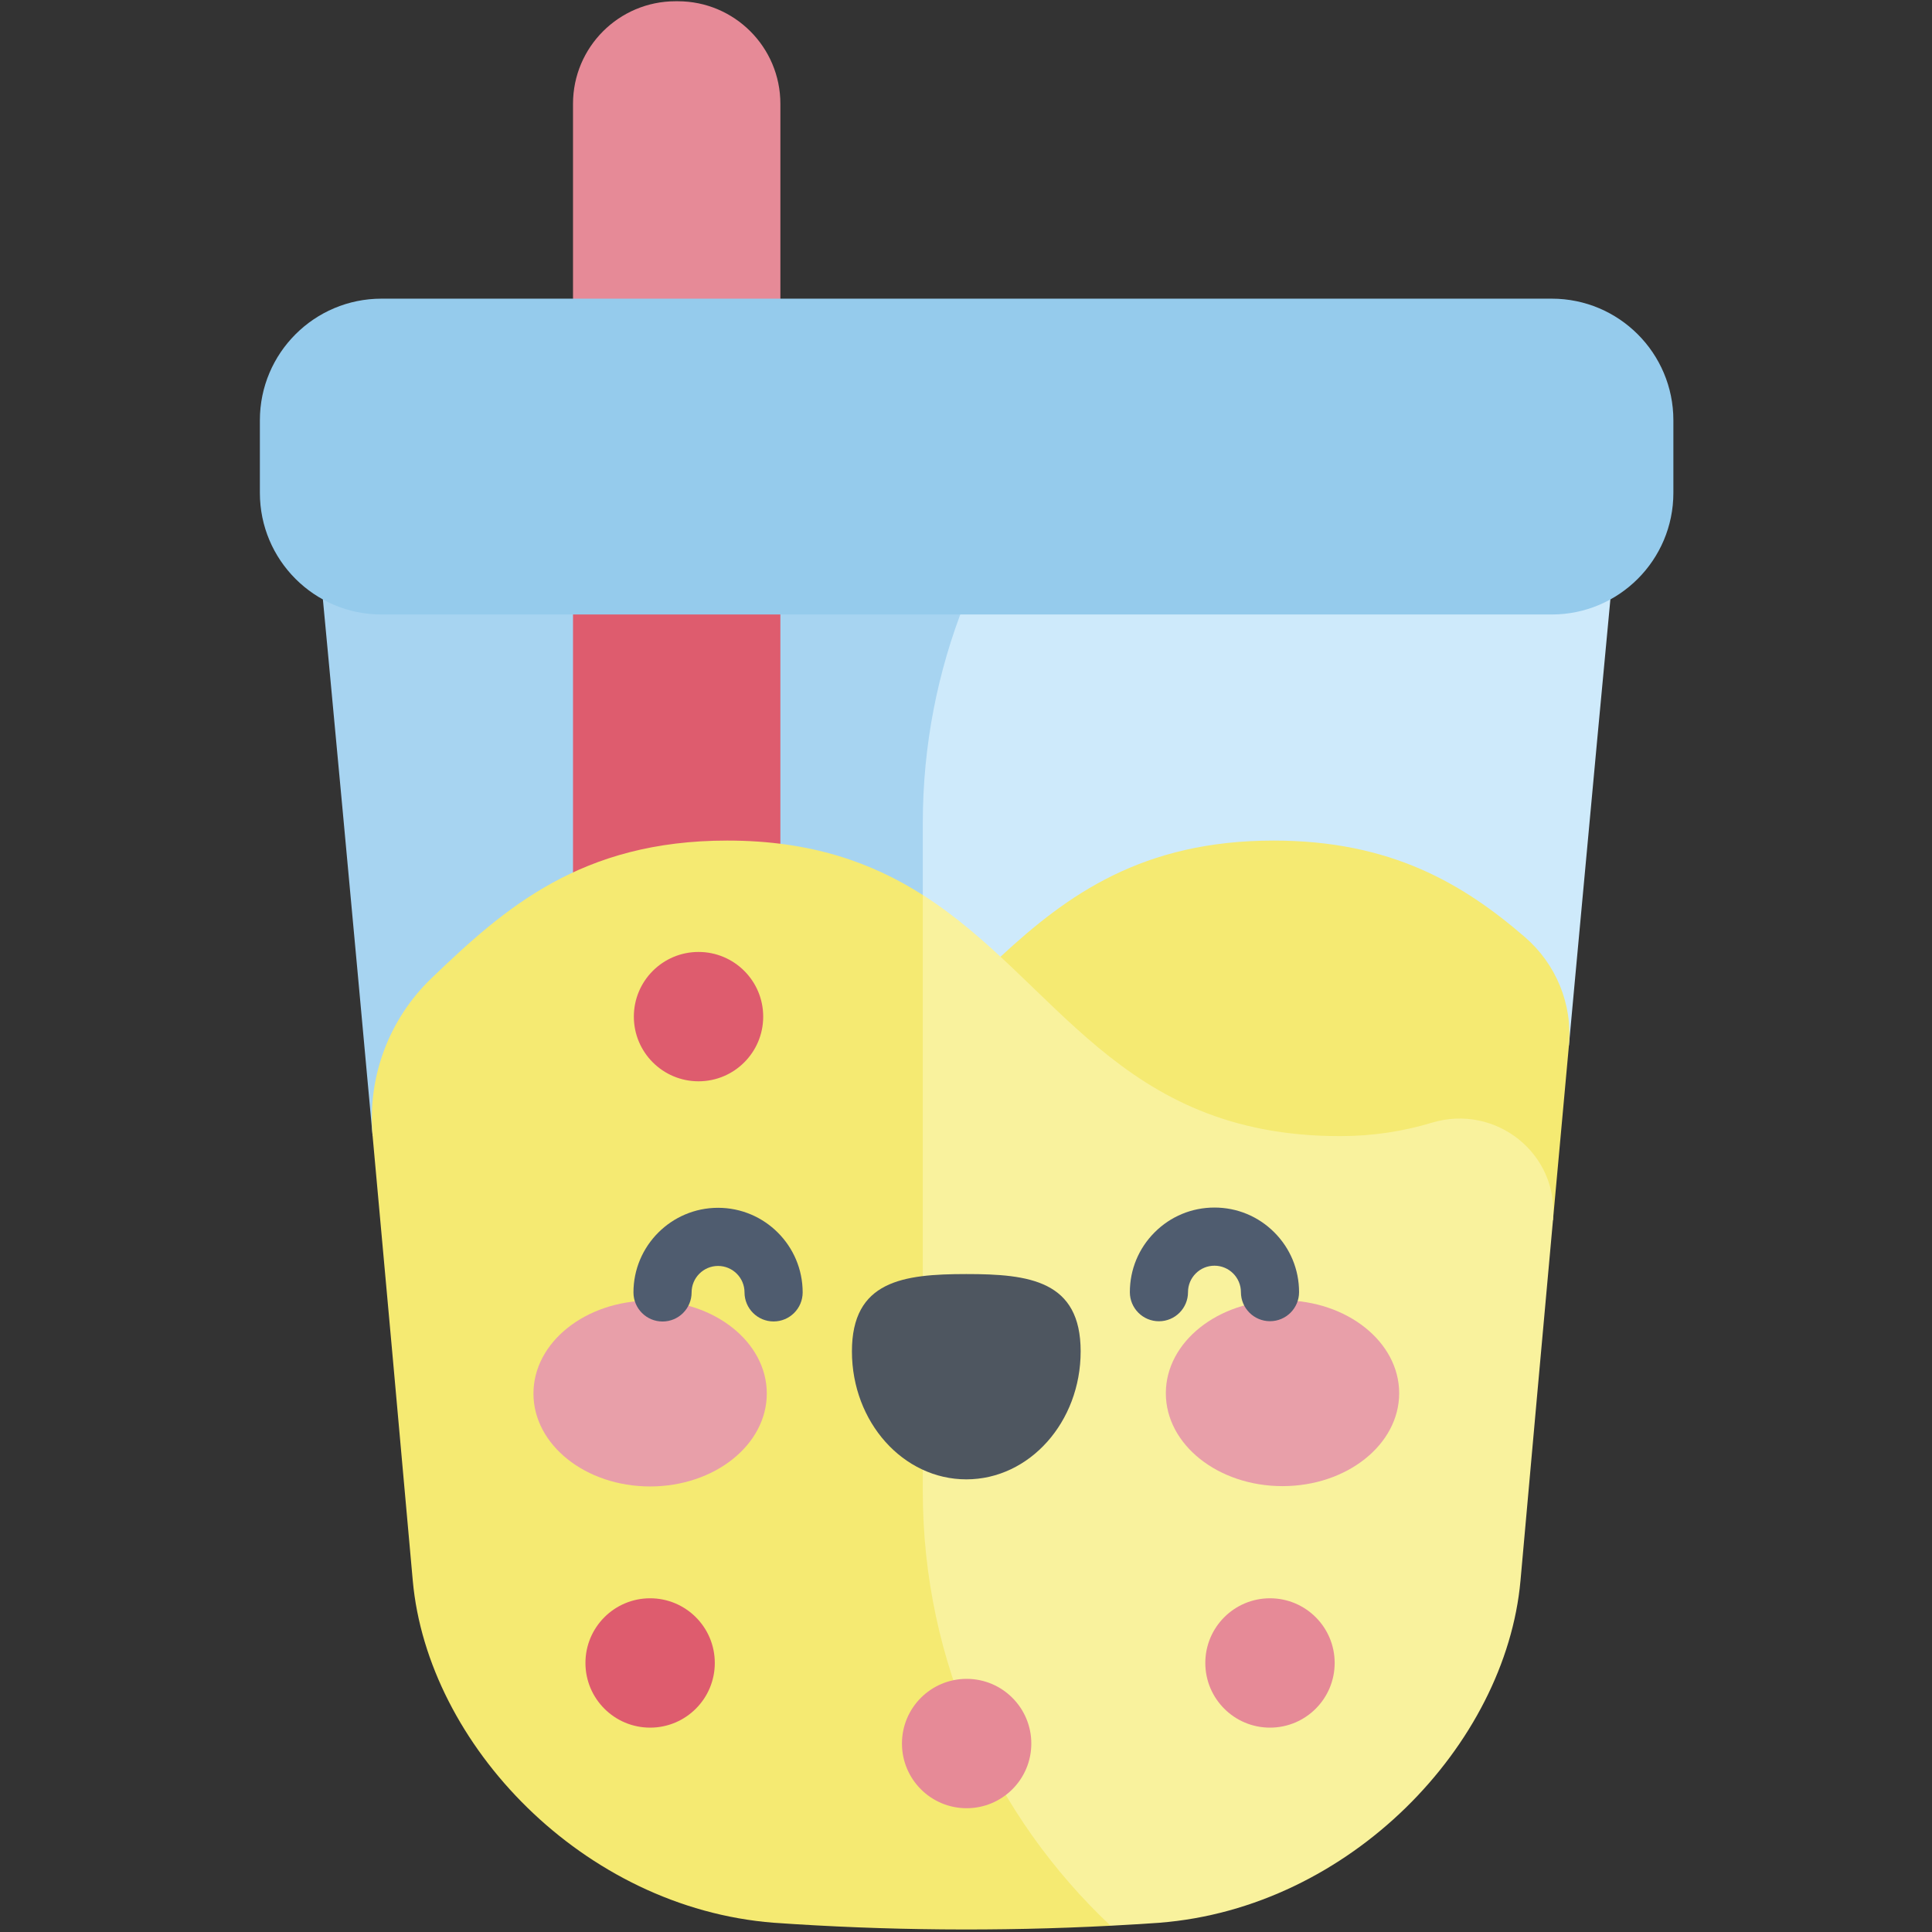 <svg width="513" height="513" viewBox="0 0 513 513" fill="none" xmlns="http://www.w3.org/2000/svg">
<rect x="0" y="0" width="513" height="513" fill="#333333" stroke="none"/>
<g clip-path="url(#clip0_18_482)">
<path d="M418.112 261.055C422.141 217.271 426.162 174.159 430.173 131.801C383.221 120.223 335.064 113.442 286.699 111.458L202.651 133.905L213.13 265.376L314.647 278.178L416.592 277.609L418.112 261.055Z" fill="#CEEAFB"/>
<path d="M245.029 237.643V218.552C245.029 177.264 260.826 139.671 286.699 111.472C218.324 108.666 149.537 115.432 83.159 131.8C88.404 187.175 93.664 243.836 98.937 301.608L189.799 311.905L245.029 237.643Z" fill="#A7D4F1"/>
<path d="M207.213 100.504V27.568C207.213 12.527 195.019 0.333 179.978 0.333H179.384C164.343 0.333 152.15 12.527 152.15 27.568V100.504H207.213Z" fill="#E68A97"/>
<path d="M152.15 141.531V442.556C152.15 457.597 164.343 469.79 179.384 469.79H179.978C195.019 469.79 207.213 457.597 207.213 442.556V141.531H152.15Z" fill="#DE5C6E"/>
<path d="M412.031 163.164H101.303C83.465 163.164 69.004 148.703 69.004 130.866V111.602C69.004 93.764 83.465 79.303 101.303 79.303H412.031C429.868 79.303 444.329 93.764 444.329 111.602V130.866C444.329 148.703 429.868 163.164 412.031 163.164Z" fill="#95CBEC"/>
<path d="M412.359 323.974C413.771 308.44 415.182 292.983 416.592 277.607C417.595 266.673 413.192 255.976 404.878 248.802C388.473 234.646 369.267 223.194 338.19 223.194C303.356 223.194 283.438 237.584 265.662 254.04V308.382L361.021 338.299L412.359 323.974Z" fill="#F5EA72"/>
<path d="M294.889 511.337C299.224 511.111 303.557 510.845 307.887 510.541C358.481 506.589 399.801 463.236 403.729 419.737C406.61 387.508 409.486 355.581 412.359 323.974C413.961 306.342 397.166 293.004 380.213 298.105C372.669 300.376 364.588 301.674 355.837 301.674C296.777 301.674 280.594 260.311 245.033 237.643L158.381 280.562L172.624 415.604L209.349 498.101L294.889 511.337Z" fill="#F9F29D"/>
<path d="M245.029 395.963V237.65C231.605 229.093 215.428 223.194 193.135 223.194C154.311 223.194 134.015 241.068 114.562 259.757C103.265 270.612 97.513 286.006 98.938 301.609C102.488 340.498 106.044 379.89 109.606 419.738C113.534 463.237 154.854 506.591 205.448 510.543C235.206 512.63 265.098 512.893 294.89 511.336C264.197 482.441 245.029 441.442 245.029 395.963Z" fill="#F5EA72"/>
<path d="M185.478 287.116C194.963 287.116 202.652 279.427 202.652 269.942C202.652 260.457 194.963 252.769 185.478 252.769C175.994 252.769 168.305 260.457 168.305 269.942C168.305 279.427 175.994 287.116 185.478 287.116Z" fill="#DE5C6E"/>
<path d="M172.625 458.736C182.11 458.736 189.799 451.047 189.799 441.562C189.799 432.078 182.11 424.389 172.625 424.389C163.141 424.389 155.452 432.078 155.452 441.562C155.452 451.047 163.141 458.736 172.625 458.736Z" fill="#DE5C6E"/>
<path d="M256.667 480.132C266.152 480.132 273.841 472.443 273.841 462.958C273.841 453.474 266.152 445.785 256.667 445.785C247.182 445.785 239.494 453.474 239.494 462.958C239.494 472.443 247.182 480.132 256.667 480.132Z" fill="#E68A97"/>
<path d="M337.218 458.736C346.703 458.736 354.392 451.047 354.392 441.562C354.392 432.078 346.703 424.389 337.218 424.389C327.733 424.389 320.044 432.078 320.044 441.562C320.044 451.047 327.733 458.736 337.218 458.736Z" fill="#E68A97"/>
<path d="M203.604 370.008C203.611 383.633 189.747 394.685 172.638 394.693C155.529 394.702 141.654 383.664 141.647 370.039C141.639 356.414 155.504 345.362 172.613 345.353C189.722 345.345 203.597 356.383 203.604 370.008Z" fill="#E89FA9"/>
<path d="M309.563 369.955C309.57 383.58 323.445 394.618 340.554 394.609C357.663 394.601 371.527 383.549 371.52 369.924C371.513 356.299 357.638 345.261 340.529 345.27C323.42 345.278 309.555 356.33 309.563 369.955Z" fill="#E89FA9"/>
<path d="M286.944 358.813C286.935 340.047 273.339 338.29 256.567 338.299C239.796 338.307 226.202 340.077 226.211 358.844C226.221 377.611 239.824 392.817 256.595 392.809C273.366 392.801 286.953 377.58 286.944 358.813Z" fill="#4E5660"/>
<path d="M175.921 350.897C171.659 350.897 168.204 347.443 168.202 343.181C168.196 330.795 178.268 320.711 190.654 320.705H190.666C203.048 320.705 213.124 330.774 213.13 343.158C213.132 347.422 209.678 350.879 205.415 350.881C205.414 350.881 205.412 350.881 205.411 350.881C201.148 350.881 197.693 347.428 197.691 343.166C197.689 339.293 194.538 336.144 190.666 336.144C190.665 336.144 190.664 336.144 190.663 336.144C186.789 336.146 183.638 339.298 183.64 343.173C183.642 347.437 180.188 350.894 175.925 350.897C175.923 350.897 175.922 350.897 175.921 350.897Z" fill="#4F5C6F"/>
<path d="M307.728 350.83C303.466 350.83 300.011 347.377 300.009 343.115C300.006 337.114 302.34 331.472 306.581 327.226C310.821 322.981 316.462 320.641 322.463 320.638H322.475C328.47 320.638 334.109 322.972 338.351 327.211C342.597 331.451 344.935 337.091 344.938 343.092C344.94 347.356 341.486 350.813 337.223 350.815C337.222 350.815 337.22 350.815 337.219 350.815C332.957 350.815 329.502 347.362 329.5 343.1C329.498 339.227 326.347 336.078 322.474 336.078C322.473 336.078 322.472 336.078 322.471 336.078C320.595 336.079 318.83 336.81 317.504 338.138C316.177 339.466 315.448 341.231 315.449 343.107C315.451 347.371 311.997 350.829 307.734 350.831C307.73 350.83 307.729 350.83 307.728 350.83Z" fill="#4F5C6F"/>
</g>
<defs>
<clipPath id="clip0_18_482">
<rect width="512" height="512" fill="white" transform="translate(0.667 0.333)"/>
</clipPath>
</defs>
</svg>
